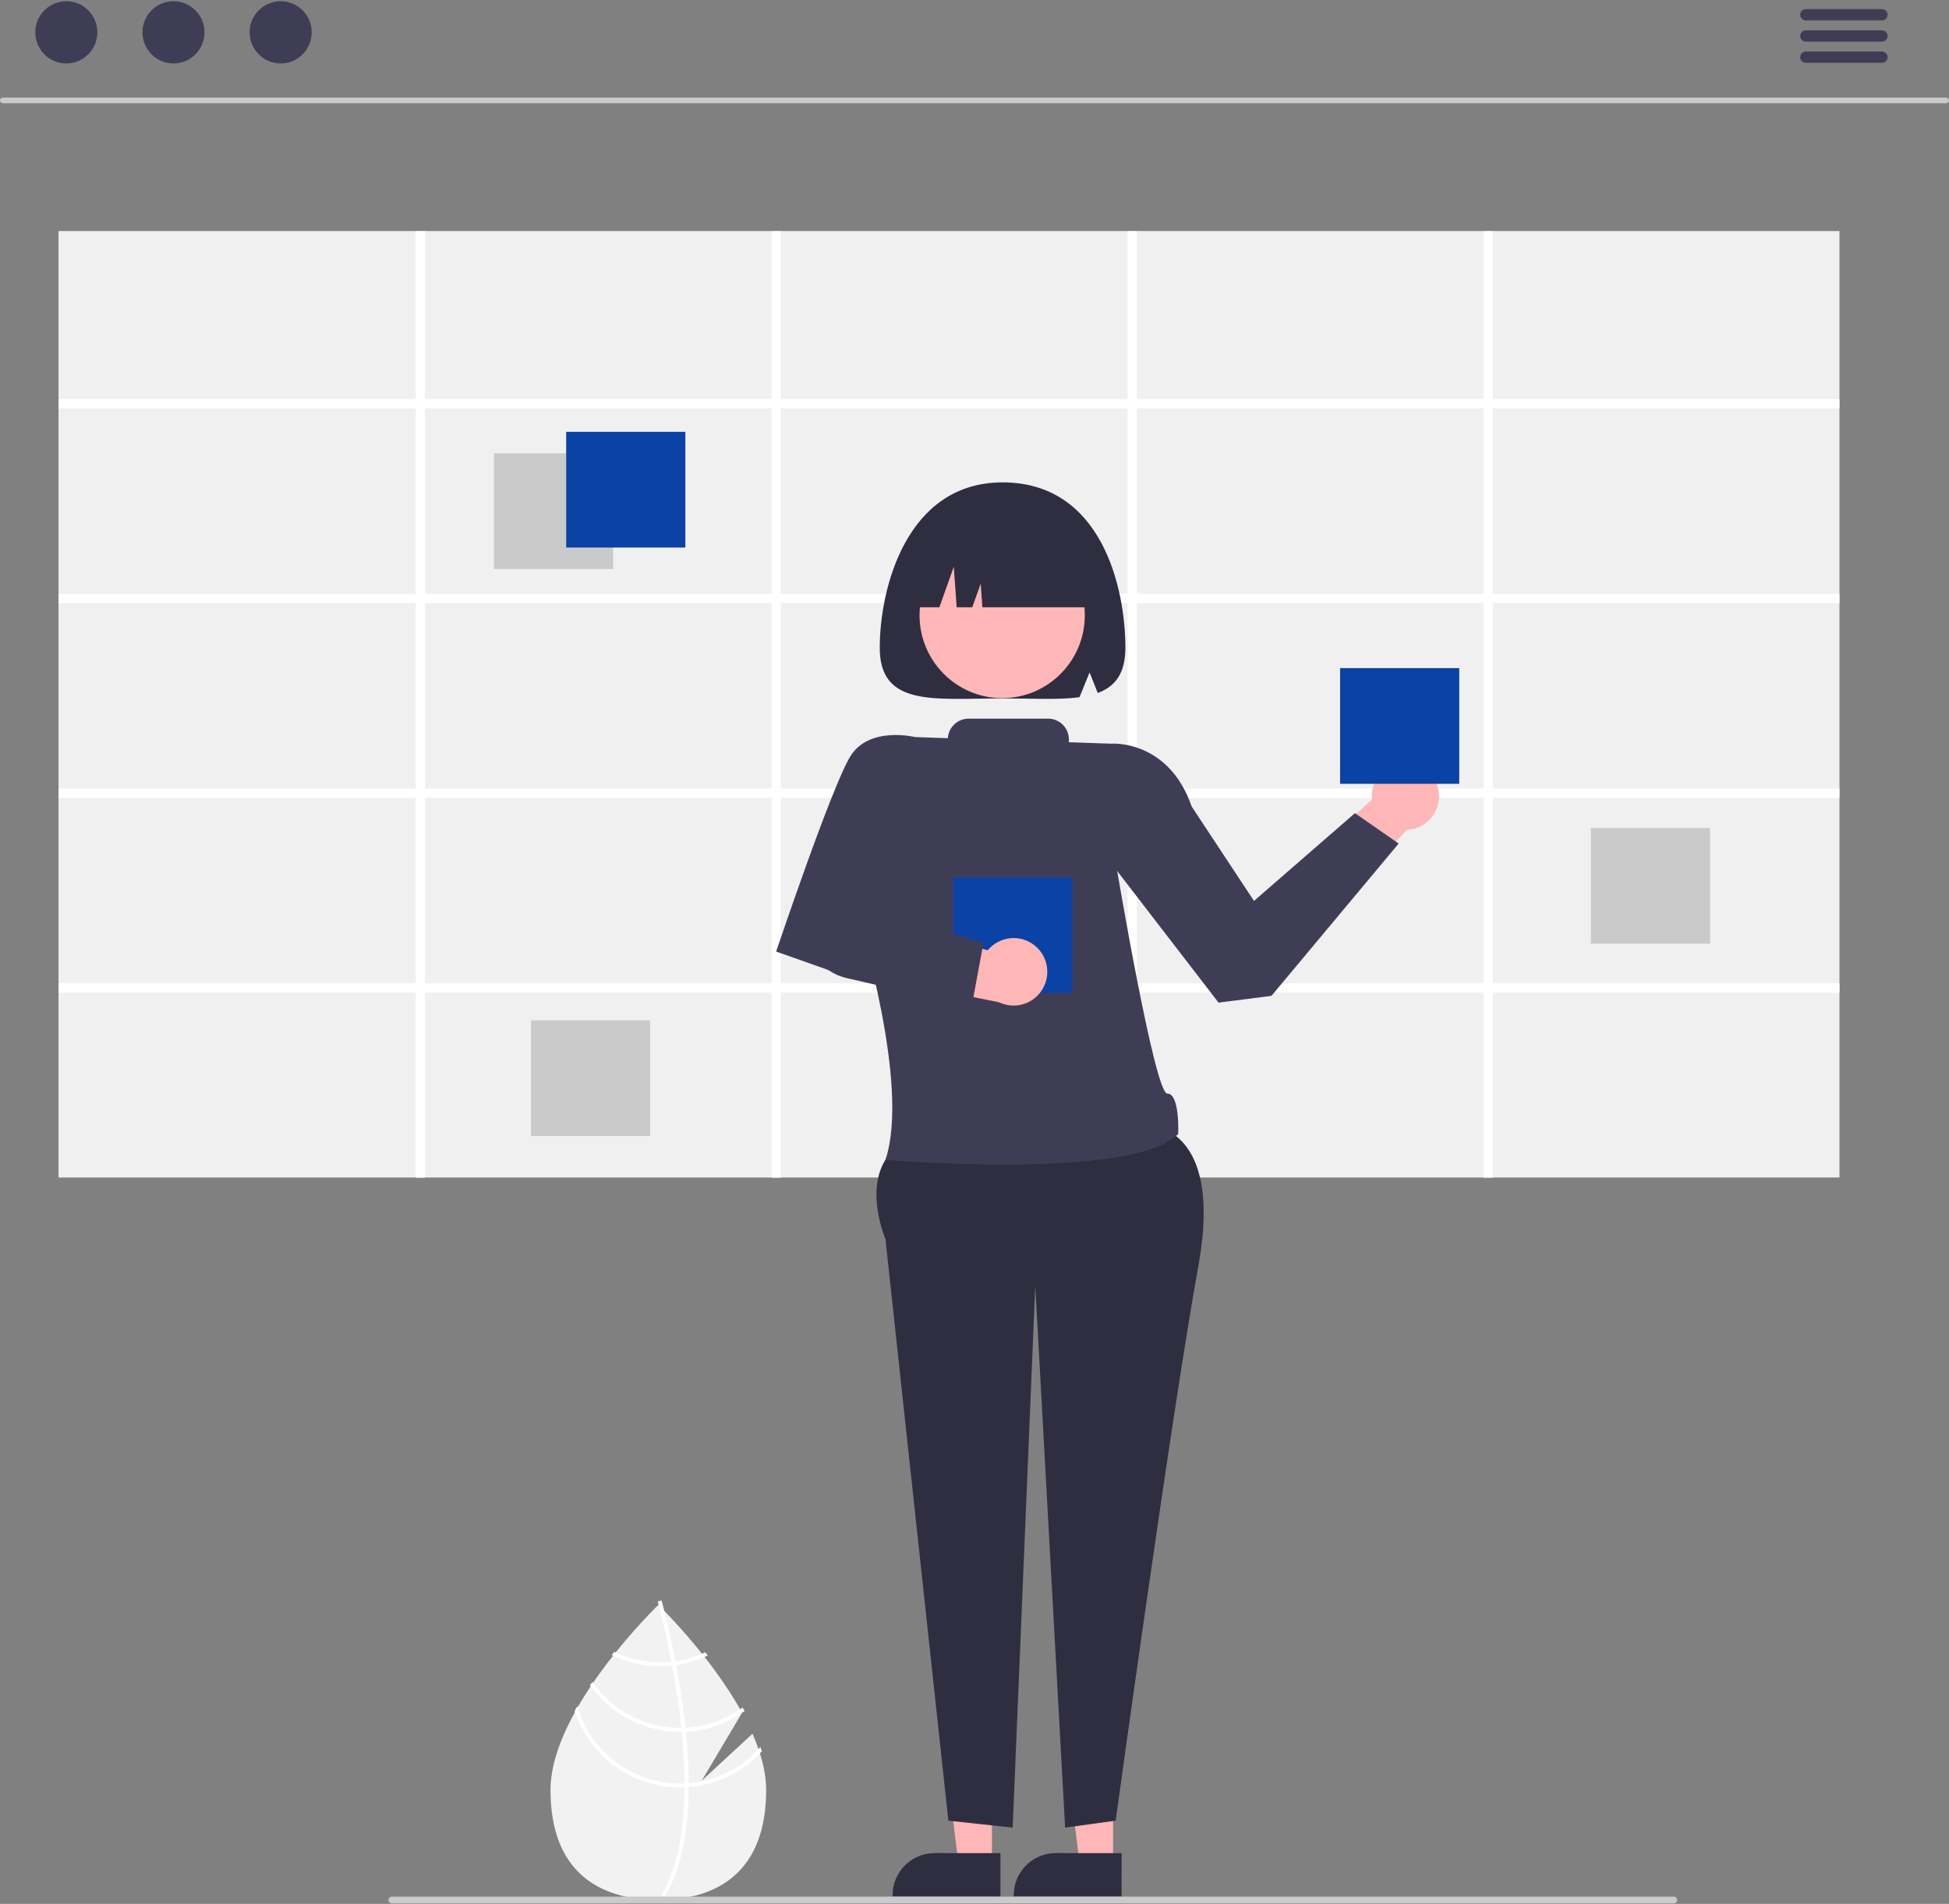 <svg width="86" height="84" xmlns="http://www.w3.org/2000/svg" xmlns:xlink="http://www.w3.org/1999/xlink" overflow="hidden"><rect width="100%" height="100%" fill="#808080" stroke="none"/><defs><clipPath id="clip0"><rect x="102" y="699" width="86" height="84"/></clipPath></defs><g clip-path="url(#clip0)" transform="translate(-102 -699)"><path d="M79.288 101.183 77.049 103.245 78.829 100.259C77.426 97.716 75.133 95.518 75.133 95.518 75.133 95.518 70.375 100.077 70.375 103.66 70.375 107.243 72.505 108.494 75.133 108.494 77.76 108.494 79.891 107.243 79.891 103.66 79.891 102.862 79.655 102.016 79.288 101.183Z" fill="#F2F2F2" transform="matrix(1 0 0 1.003 55.916 674.006)"/><path d="M76.473 103.357 76.473 103.533C76.462 105.586 76.116 107.188 75.436 108.316 75.427 108.333 75.416 108.349 75.407 108.365L75.331 108.319 75.258 108.273C76.012 107.055 76.279 105.334 76.288 103.543 76.289 103.485 76.29 103.427 76.289 103.368 76.287 102.61 76.24 101.843 76.166 101.098 76.161 101.041 76.154 100.982 76.148 100.923 76.045 99.941 75.896 99.001 75.744 98.186 75.734 98.128 75.722 98.07 75.711 98.013 75.448 96.634 75.18 95.634 75.118 95.413 75.111 95.386 75.107 95.371 75.106 95.368L75.189 95.344 75.19 95.343 75.274 95.32C75.275 95.323 75.29 95.373 75.314 95.466 75.408 95.812 75.651 96.752 75.889 97.992 75.9 98.047 75.911 98.105 75.922 98.163 76.046 98.825 76.168 99.565 76.264 100.341 76.288 100.536 76.31 100.728 76.329 100.918 76.336 100.977 76.343 101.035 76.348 101.093 76.428 101.898 76.47 102.653 76.473 103.357Z" fill="#FFFFFF" transform="matrix(1 0 0 1.003 55.916 674.006)"/><path d="M75.889 97.992C75.831 97.999 75.771 98.007 75.711 98.013 75.547 98.03 75.383 98.039 75.218 98.039 74.516 98.04 73.823 97.883 73.189 97.581 73.153 97.627 73.116 97.673 73.078 97.721 73.745 98.046 74.477 98.215 75.218 98.214 75.394 98.214 75.57 98.204 75.744 98.186 75.804 98.18 75.863 98.172 75.922 98.163 76.405 98.094 76.876 97.951 77.316 97.741 77.279 97.692 77.242 97.645 77.206 97.599 76.789 97.794 76.345 97.926 75.889 97.992Z" fill="#FFFFFF" transform="matrix(1 0 0 1.003 55.916 674.006)"/><path d="M76.329 100.918C76.269 100.922 76.209 100.923 76.148 100.923 76.13 100.924 76.111 100.924 76.092 100.924 74.549 100.924 73.103 100.169 72.221 98.902 72.186 98.953 72.151 99.005 72.117 99.057 73.035 100.339 74.516 101.099 76.092 101.099 76.117 101.099 76.141 101.099 76.166 101.098 76.227 101.097 76.287 101.096 76.348 101.093 77.281 101.045 78.181 100.73 78.94 100.184 78.912 100.132 78.884 100.081 78.855 100.029 78.118 100.565 77.24 100.874 76.329 100.918Z" fill="#FFFFFF" transform="matrix(1 0 0 1.003 55.916 674.006)"/><path d="M76.473 103.357C76.412 103.362 76.35 103.365 76.289 103.368 76.224 103.371 76.158 103.372 76.092 103.372 73.993 103.37 72.147 101.984 71.558 99.969 71.518 100.04 71.479 100.11 71.442 100.181 72.104 102.188 73.978 103.545 76.092 103.547 76.158 103.547 76.224 103.546 76.288 103.543 76.35 103.541 76.412 103.538 76.473 103.533 77.709 103.437 78.862 102.874 79.699 101.959 79.681 101.894 79.66 101.83 79.639 101.765 78.831 102.687 77.695 103.258 76.473 103.357Z" fill="#FFFFFF" transform="matrix(1 0 0 1.003 55.916 674.006)"/><path d="M131.959 29.46 46.208 29.46C46.139 29.46 46.084 29.404 46.084 29.336 46.084 29.267 46.139 29.212 46.208 29.212L131.959 29.212C132.028 29.212 132.083 29.268 132.083 29.337 132.083 29.405 132.027 29.46 131.959 29.46Z" fill="#CACACA" transform="matrix(1 0 0 1.003 55.916 674.006)"/><path d="M4.295 1.369C4.295 2.125 3.682 2.738 2.926 2.738 2.17 2.738 1.557 2.125 1.557 1.369 1.557 0.613 2.17-1.74897e-08 2.926-1.74897e-08 3.682-1.74897e-08 4.295 0.613 4.295 1.369Z" fill="#3F3D56" transform="matrix(1 0 0 1.003 102 699.054)"/><path d="M9.024 1.369C9.024 2.125 8.411 2.738 7.655 2.738 6.899 2.738 6.286 2.125 6.286 1.369 6.286 0.613 6.899-1.74897e-08 7.655-1.74897e-08 8.411-1.74897e-08 9.024 0.613 9.024 1.369Z" fill="#3F3D56" transform="matrix(1 0 0 1.003 102 699.054)"/><path d="M13.754 1.369C13.754 2.125 13.141 2.738 12.384 2.738 11.628 2.738 11.015 2.125 11.015 1.369 11.015 0.613 11.628-1.74897e-08 12.384-1.74897e-08 13.141-1.74897e-08 13.754 0.613 13.754 1.369Z" fill="#3F3D56" transform="matrix(1 0 0 1.003 102 699.054)"/><path d="M129.125 25.817 125.765 25.817C125.628 25.817 125.517 25.705 125.517 25.568 125.517 25.431 125.628 25.32 125.765 25.32L129.125 25.32C129.263 25.319 129.375 25.43 129.375 25.568 129.376 25.705 129.265 25.817 129.127 25.817 129.127 25.817 129.126 25.817 129.125 25.817Z" fill="#3F3D56" transform="matrix(1 0 0 1.003 55.916 674.006)"/><path d="M129.125 26.751 125.765 26.751C125.628 26.75 125.517 26.639 125.517 26.501 125.517 26.364 125.628 26.253 125.765 26.253L129.125 26.253C129.263 26.253 129.375 26.364 129.375 26.501 129.376 26.639 129.265 26.75 129.127 26.751 129.127 26.751 129.126 26.751 129.125 26.751Z" fill="#3F3D56" transform="matrix(1 0 0 1.003 55.916 674.006)"/><path d="M129.125 27.684 125.765 27.684C125.628 27.684 125.517 27.572 125.517 27.435 125.517 27.298 125.628 27.187 125.765 27.186L129.125 27.186C129.263 27.186 129.375 27.297 129.375 27.435 129.376 27.572 129.265 27.684 129.127 27.684 129.127 27.684 129.126 27.684 129.125 27.684Z" fill="#3F3D56" transform="matrix(1 0 0 1.003 55.916 674.006)"/><path d="M2.583 10.109 81.167 10.109 81.167 51.743 2.583 51.743Z" fill="#F0F0F0" transform="matrix(1 0 0 1.003 102 699.054)"/><path d="M127.25 42.882 127.25 42.474 111.953 42.474 111.953 35.089 111.545 35.089 111.545 42.474 96.248 42.474 96.248 35.089 95.839 35.089 95.839 42.474 80.542 42.474 80.542 35.089 80.134 35.089 80.134 42.474 64.837 42.474 64.837 35.089 64.429 35.089 64.429 42.474 48.667 42.474 48.667 42.882 64.429 42.882 64.429 51.041 48.667 51.041 48.667 51.449 64.429 51.449 64.429 59.608 48.667 59.608 48.667 60.016 64.429 60.016 64.429 68.173 48.667 68.173 48.667 68.581 64.429 68.581 64.429 76.724 64.837 76.724 64.837 68.581 80.134 68.581 80.134 76.724 80.542 76.724 80.542 68.581 95.839 68.581 95.839 76.724 96.248 76.724 96.248 68.581 111.545 68.581 111.545 76.724 111.953 76.724 111.953 68.581 127.25 68.581 127.25 68.173 111.953 68.173 111.953 60.016 127.25 60.016 127.25 59.608 111.953 59.608 111.953 51.449 127.25 51.449 127.25 51.041 111.953 51.041 111.953 42.882ZM80.134 68.173 64.837 68.173 64.837 60.016 80.134 60.016ZM80.134 59.608 64.837 59.608 64.837 51.449 80.134 51.449ZM80.134 51.041 64.837 51.041 64.837 42.882 80.134 42.882ZM95.839 68.173 80.542 68.173 80.542 60.016 95.839 60.016ZM95.839 59.608 80.542 59.608 80.542 51.449 95.839 51.449ZM95.839 51.041 80.542 51.041 80.542 42.882 95.839 42.882ZM111.545 68.173 96.248 68.173 96.248 60.016 111.545 60.016ZM111.545 59.608 96.248 59.608 96.248 51.449 111.545 51.449ZM111.545 51.041 96.248 51.041 96.248 42.882 111.545 42.882Z" fill="#FFFFFF" transform="matrix(1 0 0 1.003 55.916 674.006)"/><path d="M21.797 19.886 27.054 19.886 27.054 24.976 21.797 24.976Z" fill="#CACACA" transform="matrix(1 0 0 1.003 102 699.054)"/><path d="M70.198 36.367 75.456 36.367 75.456 41.456 70.198 41.456Z" fill="#CACACA" transform="matrix(1 0 0 1.003 102 699.054)"/><path d="M23.43 44.83 28.687 44.83 28.687 49.919 23.43 49.919Z" fill="#CACACA" transform="matrix(1 0 0 1.003 102 699.054)"/><path d="M24.983 18.942 30.241 18.942 30.241 24.032 24.983 24.032Z" fill="#0A42A5" transform="matrix(1 0 0 1.003 102 699.054)"/><path d="M54.954 40.099 61.193 34.541 63.033 35.452 55.551 43.3 54.954 40.099Z" fill="#FFB6B6" transform="matrix(1 0 0 1.003 102 699.054)"/><path d="M63.499 34.966C63.499 35.786 62.834 36.451 62.014 36.451 61.194 36.451 60.529 35.786 60.529 34.966 60.529 34.146 61.194 33.481 62.014 33.481 62.834 33.481 63.499 34.146 63.499 34.966Z" fill="#FFB6B6" transform="matrix(1 0 0 1.003 102 699.054)"/><path d="M49.114 81.935 47.638 81.935 46.936 76.242 49.115 76.242 49.114 81.935Z" fill="#FFB6B6" transform="matrix(1 0 0 1.003 102 699.054)"/><path d="M95.574 108.346 90.814 108.346 90.814 108.286C90.815 107.263 91.644 106.434 92.667 106.433L92.667 106.433 95.575 106.434Z" fill="#2F2E41" transform="matrix(1 0 0 1.003 55.916 674.006)"/><path d="M43.77 81.935 42.293 81.935 41.591 76.242 43.77 76.242 43.77 81.935Z" fill="#FFB6B6" transform="matrix(1 0 0 1.003 102 699.054)"/><path d="M90.229 108.346 85.469 108.346 85.469 108.286C85.47 107.263 86.299 106.434 87.322 106.433L87.322 106.433 90.23 106.434Z" fill="#2F2E41" transform="matrix(1 0 0 1.003 55.916 674.006)"/><path d="M96.438 74.368C96.438 74.368 100.15 74.071 98.962 80.604 97.774 87.136 95.314 105.007 95.314 105.007L93.083 105.313 91.765 81.475 90.768 105.313 87.931 105.007 85.154 79.416C85.154 79.416 84.262 77.358 85.153 75.937 86.045 74.516 96.438 74.368 96.438 74.368Z" fill="#2F2E41" transform="matrix(1 0 0 1.003 55.916 674.006)"/><path d="M94.062 58.184 95.093 57.632C95.093 57.632 97.632 57.416 98.668 60.398L101.416 64.549 105.87 60.689 107.8 62.025 102.187 68.725 99.853 69.023 94.805 62.49Z" fill="#3F3D56" transform="matrix(1 0 0 1.003 55.916 674.006)"/><path d="M90.323 46.138C86.089 46.138 84.903 50.789 84.903 53.413 84.903 56.037 87.33 55.641 90.323 55.641 91.607 55.641 92.787 55.713 93.716 55.589L94.162 54.498 94.522 55.402C95.284 55.122 95.742 54.553 95.742 53.413 95.742 50.789 94.703 46.138 90.323 46.138Z" fill="#2F2E41" transform="matrix(1 0 0 1.003 55.916 674.006)"/><path d="M47.868 27.009C47.868 29.023 46.235 30.656 44.221 30.656 42.207 30.656 40.575 29.023 40.575 27.009 40.575 24.995 42.207 23.363 44.221 23.363 46.235 23.363 47.868 24.995 47.868 27.009Z" fill="#FFB6B6" transform="matrix(1 0 0 1.003 102 699.054)"/><path d="M86.091 51.632 86.091 51.632 87.534 51.632 88.17 49.85 88.297 51.632 88.986 51.632 89.358 50.592 89.432 51.632 94.554 51.632 94.554 51.632C94.554 49.5 92.826 47.772 90.694 47.772L89.951 47.772C87.82 47.772 86.091 49.5 86.091 51.632Z" fill="#2F2E41" transform="matrix(1 0 0 1.003 55.916 674.006)"/><path d="M59.132 29.335 64.389 29.335 64.389 34.425 59.132 34.425Z" fill="#0A42A5" transform="matrix(1 0 0 1.003 102 699.054)"/><path d="M97.591 73.024C97.032 73.031 95.345 63.025 95.345 63.025L95.093 57.632 93.25 57.57 93.25 57.449C93.25 56.942 92.839 56.531 92.332 56.531L88.823 56.531C88.339 56.532 87.939 56.908 87.908 57.391L86.463 57.342 83.96 65.293C83.96 65.293 86.266 72.681 85.153 75.937 85.153 75.937 95.998 76.868 98.073 74.802 98.073 74.802 98.151 73.017 97.591 73.024Z" fill="#3F3D56" transform="matrix(1 0 0 1.003 55.916 674.006)"/><path d="M87.084 58.333 86.463 57.342C86.463 57.342 84.442 56.843 83.61 58.181 82.778 59.52 80.333 66.776 80.333 66.776L82.857 67.667 85.721 63.651Z" fill="#3F3D56" transform="matrix(1 0 0 1.003 55.916 674.006)"/><path d="M42.058 38.54 47.315 38.54 47.315 43.63 42.058 43.63Z" fill="#0A42A5" transform="matrix(1 0 0 1.003 102 699.054)"/><path d="M84.108 65.36 82.279 65.166 82.279 65.166C81.858 66.064 82.245 67.132 83.142 67.553 83.273 67.614 83.41 67.659 83.552 67.688L90.789 69.132 90.034 66.807Z" fill="#FFB6B6" transform="matrix(1 0 0 1.003 55.916 674.006)"/><path d="M46.212 42.694C46.212 43.514 45.547 44.179 44.727 44.179 43.907 44.179 43.243 43.514 43.243 42.694 43.243 41.874 43.907 41.209 44.727 41.209 45.547 41.209 46.212 41.874 46.212 42.694Z" fill="#FFB6B6" transform="matrix(1 0 0 1.003 102 699.054)"/><path d="M88.958 69.204 83.444 67.944C82.632 67.756 81.976 67.157 81.717 66.364L81.494 65.677 82.925 64.551 89.481 66.383Z" fill="#3F3D56" transform="matrix(1 0 0 1.003 55.916 674.006)"/><path d="M119.939 108.645 63.371 108.645C63.289 108.645 63.223 108.579 63.223 108.497 63.223 108.415 63.289 108.348 63.371 108.348L119.939 108.348C120.021 108.348 120.088 108.415 120.088 108.497 120.088 108.579 120.021 108.645 119.939 108.645Z" fill="#CACACA" transform="matrix(1 0 0 1.003 55.916 674.006)"/></g></svg>